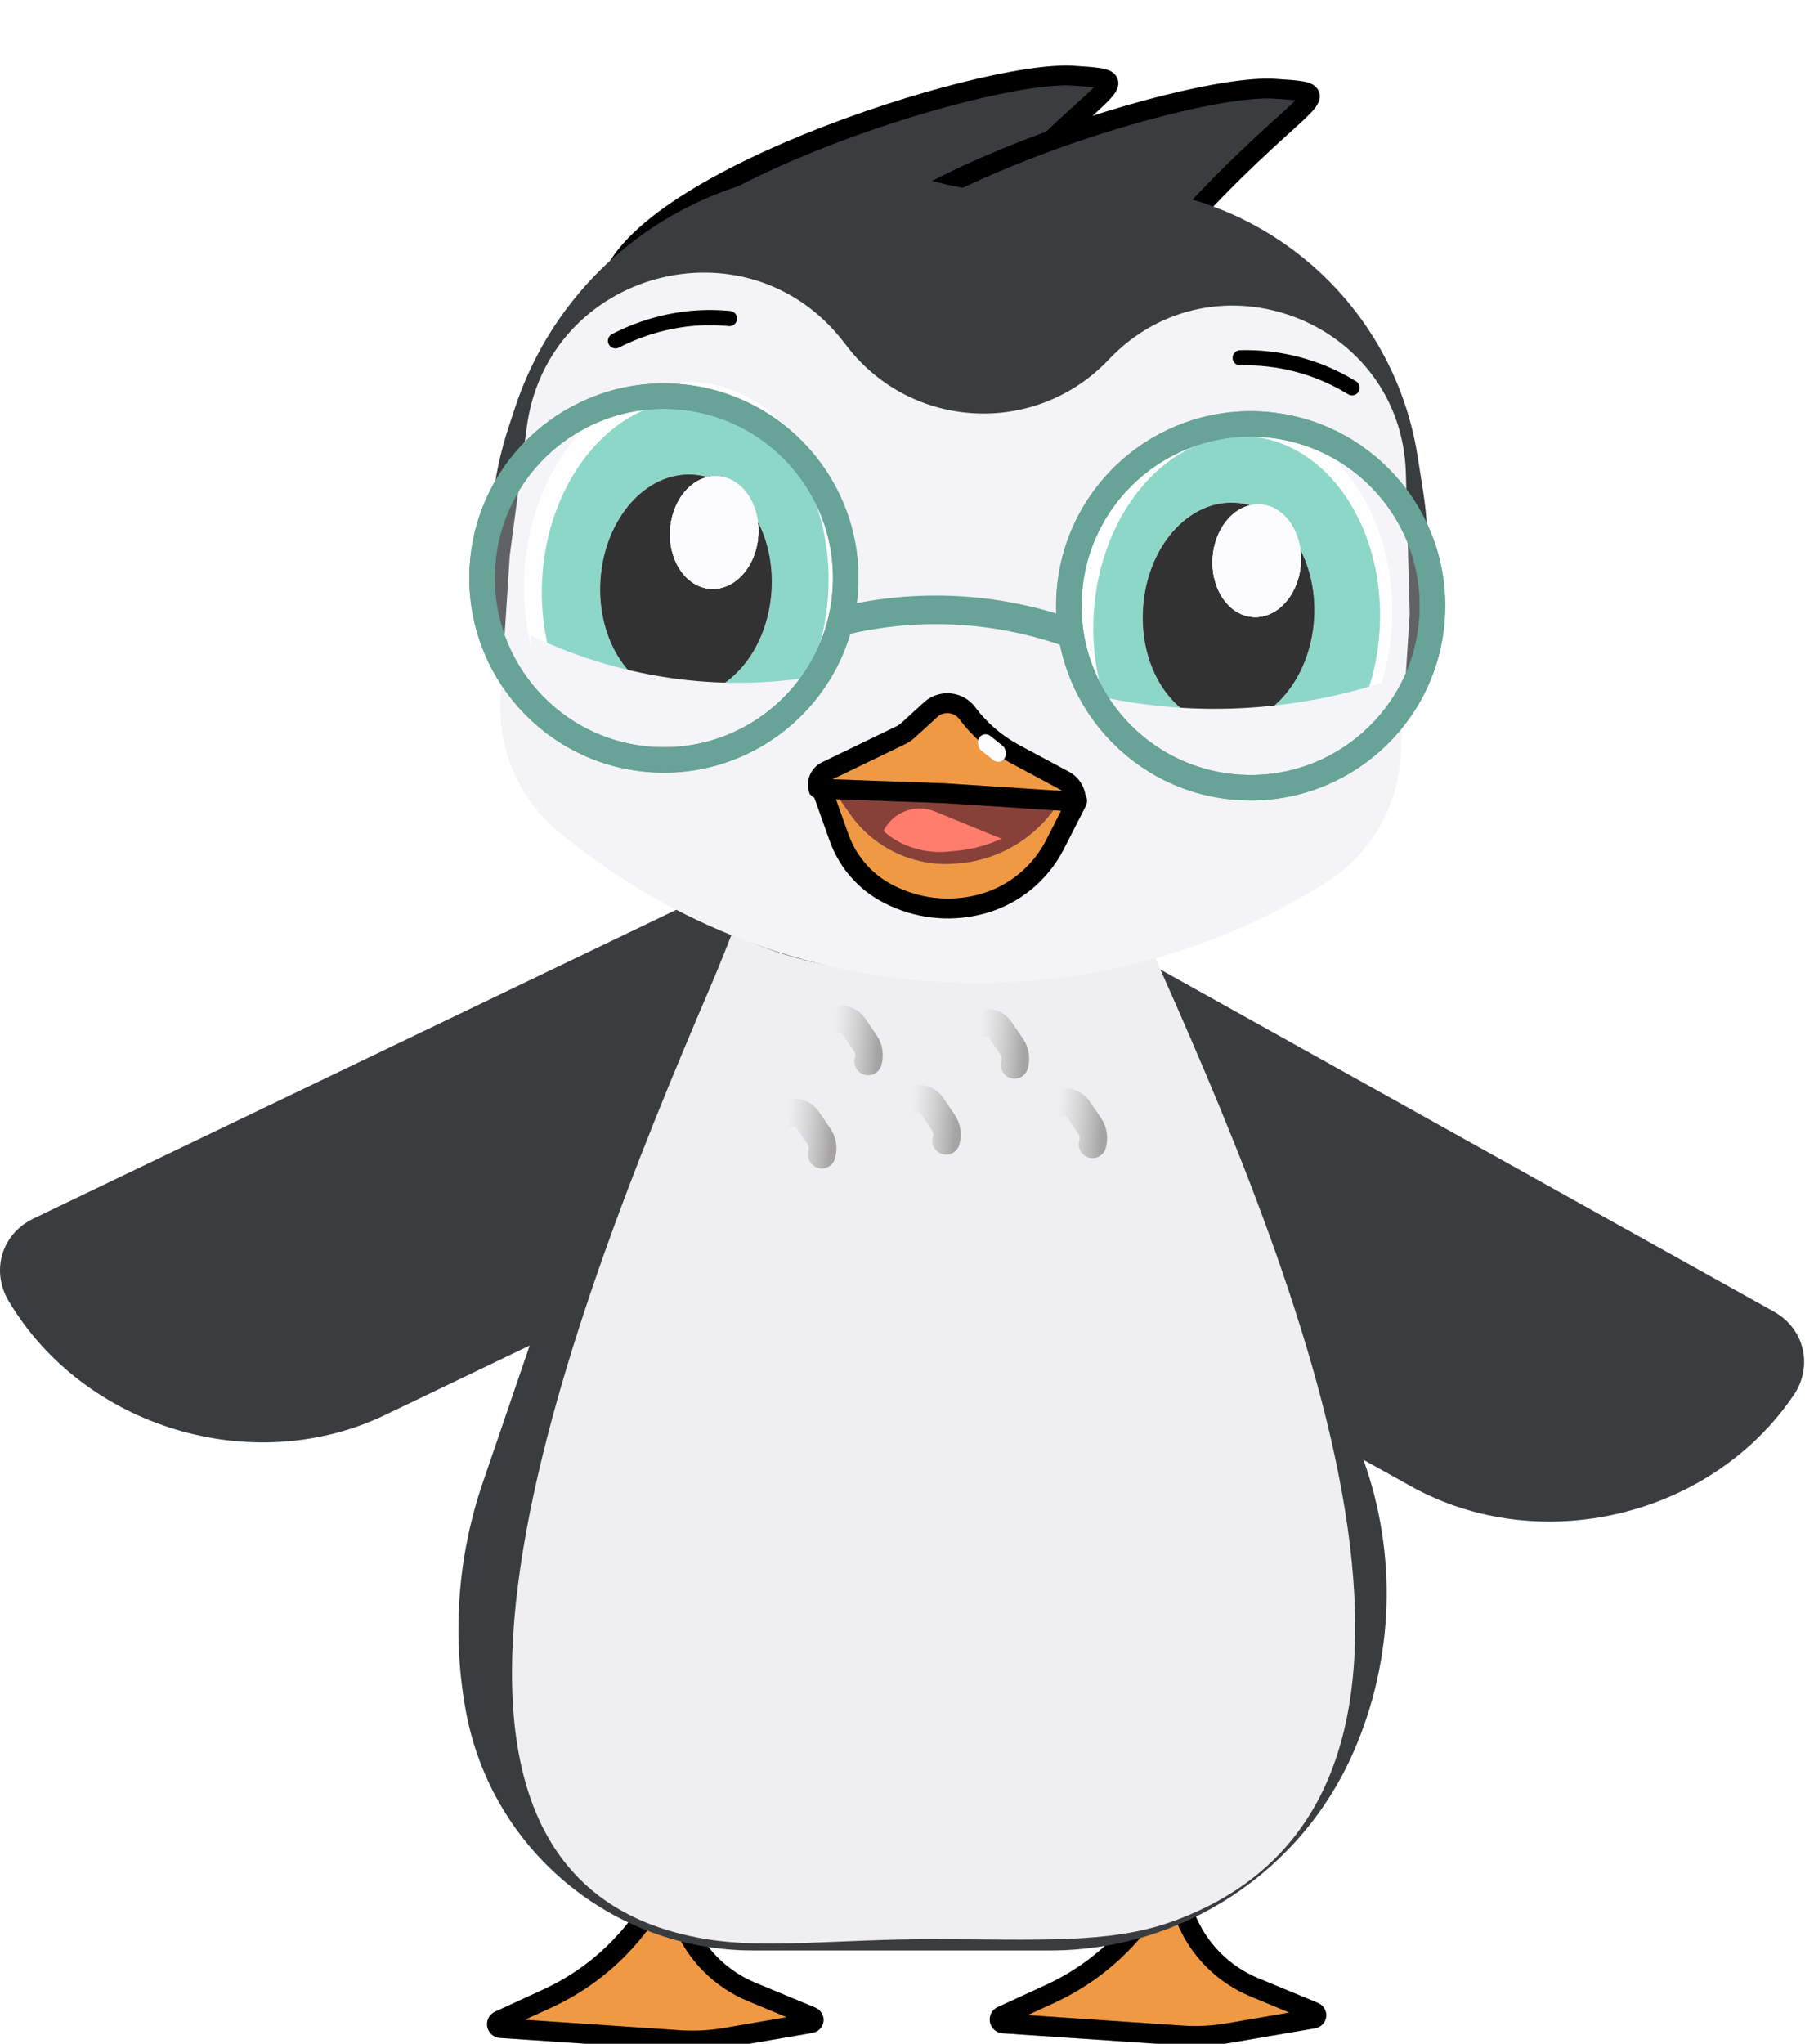 <svg width="91" height="103" viewBox="0 0 91 103" fill="none" xmlns="http://www.w3.org/2000/svg">
    <path
        d="M32.536 96.596C33.058 95.925 34.113 96.077 34.427 96.869C35.06 98.463 36.312 99.733 37.897 100.389L40.919 101.642C41.073 101.706 41.049 101.931 40.884 101.96L36.577 102.699C35.807 102.831 35.024 102.871 34.244 102.818L25.233 102.208C25.033 102.195 24.982 101.922 25.165 101.839L27.588 100.726C29.361 99.913 30.911 98.684 32.109 97.145L32.536 96.596Z"
        fill="#F09945" />
    <path
        d="M32.536 96.596C33.058 95.925 34.113 96.077 34.427 96.869C35.06 98.463 36.312 99.733 37.897 100.389L40.919 101.642C41.073 101.706 41.049 101.931 40.884 101.96L36.577 102.699C35.807 102.831 35.024 102.871 34.244 102.818L25.233 102.208C25.033 102.195 24.982 101.922 25.165 101.839L27.588 100.726C29.361 99.913 30.911 98.684 32.109 97.145L32.536 96.596Z"
        stroke="black" />
    <path
        d="M32.536 96.596C33.058 95.925 34.113 96.077 34.427 96.869C35.06 98.463 36.312 99.733 37.897 100.389L40.919 101.642C41.073 101.706 41.049 101.931 40.884 101.96L36.577 102.699C35.807 102.831 35.024 102.871 34.244 102.818L25.233 102.208C25.033 102.195 24.982 101.922 25.165 101.839L27.588 100.726C29.361 99.913 30.911 98.684 32.109 97.145L32.536 96.596Z"
        stroke="black" stroke-opacity="0.2" />
    <path
        d="M57.88 96.363C58.401 95.692 59.456 95.844 59.771 96.636C60.404 98.229 61.656 99.499 63.24 100.156L66.263 101.408C66.417 101.472 66.392 101.698 66.228 101.726L61.92 102.466C61.151 102.598 60.368 102.638 59.588 102.585L50.577 101.975C50.377 101.961 50.326 101.689 50.508 101.605L52.931 100.493C54.705 99.679 56.255 98.451 57.453 96.912L57.88 96.363Z"
        fill="#F09945" />
    <path
        d="M57.88 96.363C58.401 95.692 59.456 95.844 59.771 96.636C60.404 98.229 61.656 99.499 63.24 100.156L66.263 101.408C66.417 101.472 66.392 101.698 66.228 101.726L61.92 102.466C61.151 102.598 60.368 102.638 59.588 102.585L50.577 101.975C50.377 101.961 50.326 101.689 50.508 101.605L52.931 100.493C54.705 99.679 56.255 98.451 57.453 96.912L57.88 96.363Z"
        stroke="black" />
    <path
        d="M57.88 96.363C58.401 95.692 59.456 95.844 59.771 96.636C60.404 98.229 61.656 99.499 63.24 100.156L66.263 101.408C66.417 101.472 66.392 101.698 66.228 101.726L61.92 102.466C61.151 102.598 60.368 102.638 59.588 102.585L50.577 101.975C50.377 101.961 50.326 101.689 50.508 101.605L52.931 100.493C54.705 99.679 56.255 98.451 57.453 96.912L57.88 96.363Z"
        stroke="black" stroke-opacity="0.2" />
    <path fill-rule="evenodd" clip-rule="evenodd"
        d="M26.704 67.811L19.425 71.306C12.726 74.523 4.222 71.949 0.431 65.558C-0.472 64.034 0.09 62.178 1.686 61.412L34.142 45.828C34.325 38.747 42.145 34.466 48.228 38.218L50.178 39.422C51.479 40.224 52.589 41.3 53.431 42.574L57.417 48.605C57.472 48.521 57.528 48.437 57.585 48.353L89.427 66.099C90.974 66.961 91.422 68.848 90.428 70.313C86.256 76.462 77.612 78.515 71.12 74.897L68.74 73.571C70.447 78.332 70.285 83.58 68.259 88.246C65.61 94.349 59.592 98.297 52.939 98.297H37.968C30.861 98.297 24.768 93.22 23.486 86.229C22.781 82.38 23.075 78.415 24.342 74.713L26.704 67.811Z"
        fill="#3A3D40" />
    <g filter="url(#filter0_i_923_761)">
        <path
            d="M57.299 47.864C64.87 64.711 75.932 91.146 58.543 97.373C55.389 98.503 51.705 98.251 46.499 98.251C41.694 98.251 38.143 98.744 35.112 98.253C17.064 95.327 28.053 67.147 35.254 50.341C38.803 42.06 38.186 39.073 46.499 39.073C54.447 39.073 54.233 41.041 57.299 47.864Z"
            fill="#F9F8FB" />
        <path
            d="M57.299 47.864C64.87 64.711 75.932 91.146 58.543 97.373C55.389 98.503 51.705 98.251 46.499 98.251C41.694 98.251 38.143 98.744 35.112 98.253C17.064 95.327 28.053 67.147 35.254 50.341C38.803 42.06 38.186 39.073 46.499 39.073C54.447 39.073 54.233 41.041 57.299 47.864Z"
            fill="black" fill-opacity="0.04" />
    </g>
    <path
        d="M49.431 51.581V51.581C49.812 51.457 50.215 51.587 50.429 51.901L51.007 52.75C51.186 53.014 51.237 53.349 51.146 53.667V53.667"
        stroke="url(#paint0_linear_923_761)" stroke-width="1.391" stroke-linecap="round" />
    <path
        d="M42.051 51.408V51.408C42.432 51.283 42.835 51.413 43.049 51.728L43.627 52.576C43.806 52.84 43.857 53.175 43.766 53.494V53.494"
        stroke="url(#paint1_linear_923_761)" stroke-width="1.391" stroke-linecap="round" />
    <path
        d="M39.715 56.105V56.105C40.095 55.981 40.499 56.11 40.713 56.425L41.291 57.273C41.47 57.537 41.521 57.872 41.429 58.191V58.191"
        stroke="url(#paint2_linear_923_761)" stroke-width="1.391" stroke-linecap="round" />
    <path
        d="M53.364 55.583V55.583C53.744 55.459 54.148 55.589 54.362 55.904L54.94 56.752C55.119 57.016 55.17 57.35 55.078 57.669V57.669"
        stroke="url(#paint3_linear_923_761)" stroke-width="1.391" stroke-linecap="round" />
    <path
        d="M45.984 55.409V55.409C46.364 55.285 46.768 55.414 46.982 55.729L47.56 56.577C47.739 56.841 47.79 57.176 47.698 57.495V57.495"
        stroke="url(#paint4_linear_923_761)" stroke-width="1.391" stroke-linecap="round" />
    <path
        d="M43.633 17.759C43.277 23.232 42.384 27.628 37.786 27.329C33.189 27.031 30.296 20.398 30.651 14.925C31.007 9.453 49.506 3.517 54.104 3.816C55.222 3.889 55.797 3.926 55.874 4.142C56.115 4.813 51.555 7.209 43.633 17.759Z"
        fill="#3A3D40" />
    <path
        d="M43.633 17.759C43.277 23.232 42.384 27.628 37.786 27.329C33.189 27.031 30.296 20.398 30.651 14.925C31.007 9.453 49.506 3.517 54.104 3.816C55.222 3.889 55.797 3.926 55.874 4.142C56.115 4.813 51.555 7.209 43.633 17.759Z"
        stroke="black" />
    <path
        d="M53.788 18.418C53.432 23.89 52.538 28.287 47.941 27.988C43.344 27.689 40.45 21.056 40.806 15.584C41.162 10.111 59.661 4.175 64.258 4.474C65.377 4.547 65.951 4.584 66.029 4.8C66.27 5.471 61.71 7.868 53.788 18.418Z"
        fill="#3A3D40" />
    <path
        d="M53.788 18.418C53.432 23.89 52.538 28.287 47.941 27.988C43.344 27.689 40.45 21.056 40.806 15.584C41.162 10.111 59.661 4.175 64.258 4.474C65.377 4.547 65.951 4.584 66.029 4.8C66.27 5.471 61.71 7.868 53.788 18.418Z"
        stroke="black" />
    <path
        d="M25.961 20.558C28.853 11.802 38.046 6.793 46.971 9.112L47.239 9.181C49.259 9.706 51.362 9.833 53.431 9.554C62.096 8.387 70.107 14.354 71.469 22.991L71.75 24.775C71.926 25.89 71.996 27.019 71.96 28.147L71.95 28.465C71.578 39.996 62.092 49.135 50.555 49.077L45.763 49.053C33.24 48.99 23.502 38.14 24.788 25.683L24.818 25.396C24.955 24.067 25.235 22.756 25.655 21.487L25.961 20.558Z"
        fill="#3A3D40" />
    <path
        d="M26.557 21.531C27.602 13.641 37.649 10.929 42.522 17.221L42.718 17.474C45.979 21.685 52.227 21.995 55.89 18.128C61.211 12.511 70.667 16.13 70.878 23.864L71.071 30.945L70.6 38.191C70.433 40.764 69.041 43.101 66.857 44.473C54.902 51.987 39.493 51.075 28.508 42.202L28.249 41.993C26.189 40.328 25.066 37.767 25.238 35.124L25.701 27.996L26.557 21.531Z"
        fill="#F9F8FB" />
    <path
        d="M26.557 21.531C27.602 13.641 37.649 10.929 42.522 17.221L42.718 17.474C45.979 21.685 52.227 21.995 55.89 18.128C61.211 12.511 70.667 16.13 70.878 23.864L71.071 30.945L70.6 38.191C70.433 40.764 69.041 43.101 66.857 44.473C54.902 51.987 39.493 51.075 28.508 42.202L28.249 41.993C26.189 40.328 25.066 37.767 25.238 35.124L25.701 27.996L26.557 21.531Z"
        fill="black" fill-opacity="0.02" />
    <g filter="url(#filter1_d_923_761)">
        <path
            d="M45.147 44.504C46.523 45.121 48.076 45.236 49.537 44.83C51.117 44.391 52.444 43.306 53.189 41.844L54.295 39.675C54.322 39.621 54.286 39.557 54.226 39.553L52.696 39.453C52.679 39.452 52.662 39.461 52.653 39.476L52.576 39.604C50.26 43.426 44.619 43.086 42.845 39.019L42.752 38.807L41.32 38.714C41.316 38.714 41.314 38.717 41.315 38.72L42.301 41.494C42.77 42.812 43.756 43.88 45.032 44.452L45.147 44.504Z"
            fill="#F09945" />
        <path
            d="M45.147 44.504C46.523 45.121 48.076 45.236 49.537 44.83C51.117 44.391 52.444 43.306 53.189 41.844L54.295 39.675C54.322 39.621 54.286 39.557 54.226 39.553L52.696 39.453C52.679 39.452 52.662 39.461 52.653 39.476L52.576 39.604C50.26 43.426 44.619 43.086 42.845 39.019L42.752 38.807L41.32 38.714C41.316 38.714 41.314 38.717 41.315 38.72L42.301 41.494C42.77 42.812 43.756 43.88 45.032 44.452L45.147 44.504Z"
            stroke="black" />
        <path
            d="M45.147 44.504C46.523 45.121 48.076 45.236 49.537 44.83C51.117 44.391 52.444 43.306 53.189 41.844L54.295 39.675C54.322 39.621 54.286 39.557 54.226 39.553L52.696 39.453C52.679 39.452 52.662 39.461 52.653 39.476L52.576 39.604C50.26 43.426 44.619 43.086 42.845 39.019L42.752 38.807L41.32 38.714C41.316 38.714 41.314 38.717 41.315 38.72L42.301 41.494C42.77 42.812 43.756 43.88 45.032 44.452L45.147 44.504Z"
            stroke="black" stroke-opacity="0.2" />
        <path
            d="M41.939 38.998L47.693 39.047L53.551 39.427C52.477 41.349 50.518 42.61 48.324 42.793L48.181 42.805C47.692 42.845 47.2 42.825 46.715 42.744C45.156 42.482 43.767 41.606 42.859 40.311L41.939 38.998Z"
            fill="#269989" />
        <path
            d="M41.939 38.998L47.693 39.047L53.551 39.427C52.477 41.349 50.518 42.61 48.324 42.793L48.181 42.805C47.692 42.845 47.2 42.825 46.715 42.744C45.156 42.482 43.767 41.606 42.859 40.311L41.939 38.998Z"
            fill="#F7685B" fill-opacity="0.9" />
        <path
            d="M41.939 38.998L47.693 39.047L53.551 39.427C52.477 41.349 50.518 42.61 48.324 42.793L48.181 42.805C47.692 42.845 47.2 42.825 46.715 42.744C45.156 42.482 43.767 41.606 42.859 40.311L41.939 38.998Z"
            fill="black" fill-opacity="0.4" />
        <path
            d="M46.923 35.044C47.468 34.547 48.323 34.631 48.766 35.224C49.398 36.071 50.209 36.77 51.141 37.269L53.657 38.618C54.04 38.824 54.268 39.234 54.24 39.667C54.239 39.678 54.229 39.687 54.218 39.687L47.609 39.257L41.264 39.03C41.263 39.03 41.263 39.03 41.262 39.029C41.164 38.678 41.331 38.309 41.657 38.151L45.402 36.342C45.541 36.275 45.67 36.188 45.784 36.083L46.923 35.044Z"
            fill="#F09945" />
        <path
            d="M46.923 35.044C47.468 34.547 48.323 34.631 48.766 35.224C49.398 36.071 50.209 36.77 51.141 37.269L53.657 38.618C54.04 38.824 54.268 39.234 54.24 39.667C54.239 39.678 54.229 39.687 54.218 39.687L47.609 39.257L41.264 39.03C41.263 39.03 41.263 39.03 41.262 39.029C41.164 38.678 41.331 38.309 41.657 38.151L45.402 36.342C45.541 36.275 45.67 36.188 45.784 36.083L46.923 35.044Z"
            stroke="black" />
        <path
            d="M46.923 35.044C47.468 34.547 48.323 34.631 48.766 35.224C49.398 36.071 50.209 36.77 51.141 37.269L53.657 38.618C54.04 38.824 54.268 39.234 54.24 39.667C54.239 39.678 54.229 39.687 54.218 39.687L47.609 39.257L41.264 39.03C41.263 39.03 41.263 39.03 41.262 39.029C41.164 38.678 41.331 38.309 41.657 38.151L45.402 36.342C45.541 36.275 45.67 36.188 45.784 36.083L46.923 35.044Z"
            stroke="black" stroke-opacity="0.2" />
    </g>
    <path
        d="M44.542 41.881C45.011 40.922 46.143 40.492 47.131 40.895L50.487 42.268L50.422 42.297C49.736 42.609 49.004 42.804 48.254 42.876L47.796 42.919C47.259 42.971 46.717 42.921 46.198 42.774L46.11 42.749C45.528 42.583 44.991 42.287 44.542 41.881Z"
        fill="#FF7D6C" />
    <path
        d="M36.777 16.053L36.63 16.041C34.732 15.878 32.796 16.271 31.032 17.176V17.176"
        stroke="black" stroke-width="0.766" stroke-linecap="round" />
    <ellipse cx="62.203" cy="31.101" rx="7.968" ry="10.048"
        transform="rotate(3.719 62.203 31.101)" fill="white" />
    <ellipse cx="62.203" cy="31.101" rx="7.968" ry="10.048"
        transform="rotate(3.719 62.203 31.101)" fill="white" />
    <ellipse cx="62.203" cy="31.101" rx="7.968" ry="10.048"
        transform="rotate(3.719 62.203 31.101)" fill="white" />
    <ellipse cx="62.348" cy="31.336" rx="7.219" ry="9.363"
        transform="rotate(3.719 62.348 31.336)" fill="white" />
    <ellipse cx="62.348" cy="31.336" rx="7.219" ry="9.363"
        transform="rotate(3.719 62.348 31.336)" fill="white" />
    <ellipse cx="62.348" cy="31.336" rx="7.219" ry="9.363"
        transform="rotate(3.719 62.348 31.336)" fill="#72CEBC" />
    <ellipse cx="61.937" cy="30.93" rx="4.318" ry="5.601"
        transform="rotate(3.719 61.937 30.93)" fill="white" />
    <ellipse cx="61.937" cy="30.93" rx="4.318" ry="5.601"
        transform="rotate(3.719 61.937 30.93)" fill="white" />
    <ellipse cx="61.937" cy="30.93" rx="4.318" ry="5.601"
        transform="rotate(3.719 61.937 30.93)" fill="#907375" />
    <ellipse cx="61.937" cy="30.93" rx="4.318" ry="5.601"
        transform="rotate(3.719 61.937 30.93)" fill="black" />
    <ellipse cx="61.937" cy="30.93" rx="4.318" ry="5.601"
        transform="rotate(3.719 61.937 30.93)" fill="black" fill-opacity="0.2" />
    <ellipse cx="63.359" cy="28.259" rx="2.226" ry="2.843"
        transform="rotate(3.719 63.359 28.259)" fill="white" />
    <ellipse cx="63.359" cy="28.259" rx="2.226" ry="2.843"
        transform="rotate(3.719 63.359 28.259)" fill="white" />
    <ellipse cx="63.359" cy="28.259" rx="2.226" ry="2.843"
        transform="rotate(3.719 63.359 28.259)" fill="#907375" />
    <ellipse cx="63.359" cy="28.259" rx="2.226" ry="2.843"
        transform="rotate(3.719 63.359 28.259)" fill="#FDFCFF" />
    <ellipse cx="63.359" cy="28.259" rx="2.226" ry="2.843"
        transform="rotate(3.719 63.359 28.259)" fill="#FDFCFF" />
    <path
        d="M69.875 34.988C69.23 38.613 66.173 41.37 62.52 41.622C58.531 41.897 55.056 39.114 54.465 35.17L54.418 34.855C59.436 36.157 64.757 35.992 69.761 34.378L69.998 34.302L69.875 34.988Z"
        fill="#F4F3F6" />
    <ellipse cx="34.4" cy="29.295" rx="7.968" ry="10.048"
        transform="rotate(3.719 34.4 29.295)" fill="white" />
    <ellipse cx="34.4" cy="29.295" rx="7.968" ry="10.048"
        transform="rotate(3.719 34.4 29.295)" fill="white" />
    <ellipse cx="34.4" cy="29.295" rx="7.968" ry="10.048"
        transform="rotate(3.719 34.4 29.295)" fill="white" />
    <ellipse cx="34.545" cy="29.529" rx="7.219" ry="9.363"
        transform="rotate(3.719 34.545 29.529)" fill="white" />
    <ellipse cx="34.545" cy="29.529" rx="7.219" ry="9.363"
        transform="rotate(3.719 34.545 29.529)" fill="white" />
    <ellipse cx="34.545" cy="29.529" rx="7.219" ry="9.363"
        transform="rotate(3.719 34.545 29.529)" fill="#72CEBC" />
    <ellipse cx="34.584" cy="29.511" rx="4.318" ry="5.601"
        transform="rotate(3.719 34.584 29.511)" fill="white" />
    <ellipse cx="34.584" cy="29.511" rx="4.318" ry="5.601"
        transform="rotate(3.719 34.584 29.511)" fill="white" />
    <ellipse cx="34.584" cy="29.511" rx="4.318" ry="5.601"
        transform="rotate(3.719 34.584 29.511)" fill="#907375" />
    <ellipse cx="34.584" cy="29.511" rx="4.318" ry="5.601"
        transform="rotate(3.719 34.584 29.511)" fill="black" />
    <ellipse cx="34.584" cy="29.511" rx="4.318" ry="5.601"
        transform="rotate(3.719 34.584 29.511)" fill="black" fill-opacity="0.2" />
    <ellipse cx="36.008" cy="26.839" rx="2.226" ry="2.843"
        transform="rotate(3.719 36.008 26.839)" fill="white" />
    <ellipse cx="36.008" cy="26.839" rx="2.226" ry="2.843"
        transform="rotate(3.719 36.008 26.839)" fill="white" />
    <ellipse cx="36.008" cy="26.839" rx="2.226" ry="2.843"
        transform="rotate(3.719 36.008 26.839)" fill="#907375" />
    <ellipse cx="36.008" cy="26.839" rx="2.226" ry="2.843"
        transform="rotate(3.719 36.008 26.839)" fill="#FDFCFF" />
    <ellipse cx="36.008" cy="26.839" rx="2.226" ry="2.843"
        transform="rotate(3.719 36.008 26.839)" fill="#FDFCFF" />
    <path
        d="M26.841 33.123C27.163 36.982 30.353 40.023 34.182 40.122C37.172 40.199 39.868 38.447 41.007 35.685L41.71 33.98C36.725 34.949 31.526 34.281 26.865 32.073L26.749 32.017L26.841 33.123Z"
        fill="#F4F3F6" />
    <path
        d="M68.165 19.543L68.018 19.455C66.359 18.472 64.454 17.979 62.526 18.032V18.032"
        stroke="black" stroke-width="0.766" stroke-linecap="round" />
    <rect width="1.644" height="0.863" rx="0.432"
        transform="matrix(0.781 0.625 -0.544 0.839 49.598 36.825)" fill="#FDFCFF" />
    <circle cx="63.053" cy="30.532" r="9.167" transform="rotate(3.205 63.053 30.532)"
        fill="#FDFCFF" fill-opacity="0.2" />
    <circle cx="63.053" cy="30.532" r="9.167" transform="rotate(3.205 63.053 30.532)"
        stroke="#67A397" stroke-width="1.282" />
    <circle cx="63.053" cy="30.532" r="9.167" transform="rotate(3.205 63.053 30.532)"
        stroke="#67A397" stroke-width="1.282" />
    <circle cx="33.469" cy="29.131" r="9.167" transform="rotate(3.205 33.469 29.131)"
        fill="#FDFCFF" fill-opacity="0.2" />
    <circle cx="33.469" cy="29.131" r="9.167" transform="rotate(3.205 33.469 29.131)"
        stroke="#67A397" stroke-width="1.282" />
    <circle cx="33.469" cy="29.131" r="9.167" transform="rotate(3.205 33.469 29.131)"
        stroke="#67A397" stroke-width="1.282" />
    <path
        d="M42.66 31.25V31.25C46.316 30.405 50.136 30.602 53.686 31.817L53.861 31.877"
        stroke="#67A397" stroke-width="1.442" />
    <defs>
        <filter id="filter0_i_923_761" x="25.291" y="38.725" width="42.858" height="59.745"
            filterUnits="userSpaceOnUse" color-interpolation-filters="sRGB">
            <feFlood flood-opacity="0" result="BackgroundImageFix" />
            <feBlend mode="normal" in="SourceGraphic" in2="BackgroundImageFix" result="shape" />
            <feColorMatrix in="SourceAlpha" type="matrix"
                values="0 0 0 0 0 0 0 0 0 0 0 0 0 0 0 0 0 0 127 0" result="hardAlpha" />
            <feOffset dx="0.522" dy="-0.522" />
            <feGaussianBlur stdDeviation="0.174" />
            <feComposite in2="hardAlpha" operator="arithmetic" k2="-1" k3="1" />
            <feColorMatrix type="matrix"
                values="0 0 0 0 0.227 0 0 0 0 0.239 0 0 0 0 0.251 0 0 0 1 0" />
            <feBlend mode="normal" in2="shape" result="effect1_innerShadow_923_761" />
        </filter>
        <filter id="filter1_d_923_761" x="39.798" y="34.001" width="15.941" height="13.221"
            filterUnits="userSpaceOnUse" color-interpolation-filters="sRGB">
            <feFlood flood-opacity="0" result="BackgroundImageFix" />
            <feColorMatrix in="SourceAlpha" type="matrix"
                values="0 0 0 0 0 0 0 0 0 0 0 0 0 0 0 0 0 0 127 0" result="hardAlpha" />
            <feOffset dy="0.718" />
            <feGaussianBlur stdDeviation="0.718" />
            <feComposite in2="hardAlpha" operator="out" />
            <feColorMatrix type="matrix"
                values="0 0 0 0 0.992 0 0 0 0 0.988 0 0 0 0 1 0 0 0 0.44 0" />
            <feBlend mode="normal" in2="BackgroundImageFix" result="effect1_dropShadow_923_761" />
            <feBlend mode="normal" in="SourceGraphic" in2="effect1_dropShadow_923_761"
                result="shape" />
        </filter>
        <linearGradient id="paint0_linear_923_761" x1="51.65" y1="52.643" x2="49.367"
            y2="52.478" gradientUnits="userSpaceOnUse">
            <stop stop-color="#A5A3A3" />
            <stop offset="1" stop-color="#C4C4C4" stop-opacity="0" />
        </linearGradient>
        <linearGradient id="paint1_linear_923_761" x1="44.27" y1="52.469" x2="41.987" y2="52.305"
            gradientUnits="userSpaceOnUse">
            <stop stop-color="#A5A3A3" />
            <stop offset="1" stop-color="#C4C4C4" stop-opacity="0" />
        </linearGradient>
        <linearGradient id="paint2_linear_923_761" x1="41.934" y1="57.167" x2="39.65"
            y2="57.002" gradientUnits="userSpaceOnUse">
            <stop stop-color="#A5A3A3" />
            <stop offset="1" stop-color="#C4C4C4" stop-opacity="0" />
        </linearGradient>
        <linearGradient id="paint3_linear_923_761" x1="55.583" y1="56.645" x2="53.299"
            y2="56.48" gradientUnits="userSpaceOnUse">
            <stop stop-color="#A5A3A3" />
            <stop offset="1" stop-color="#C4C4C4" stop-opacity="0" />
        </linearGradient>
        <linearGradient id="paint4_linear_923_761" x1="48.203" y1="56.47" x2="45.919"
            y2="56.306" gradientUnits="userSpaceOnUse">
            <stop stop-color="#A5A3A3" />
            <stop offset="1" stop-color="#C4C4C4" stop-opacity="0" />
        </linearGradient>
    </defs>
</svg>
    